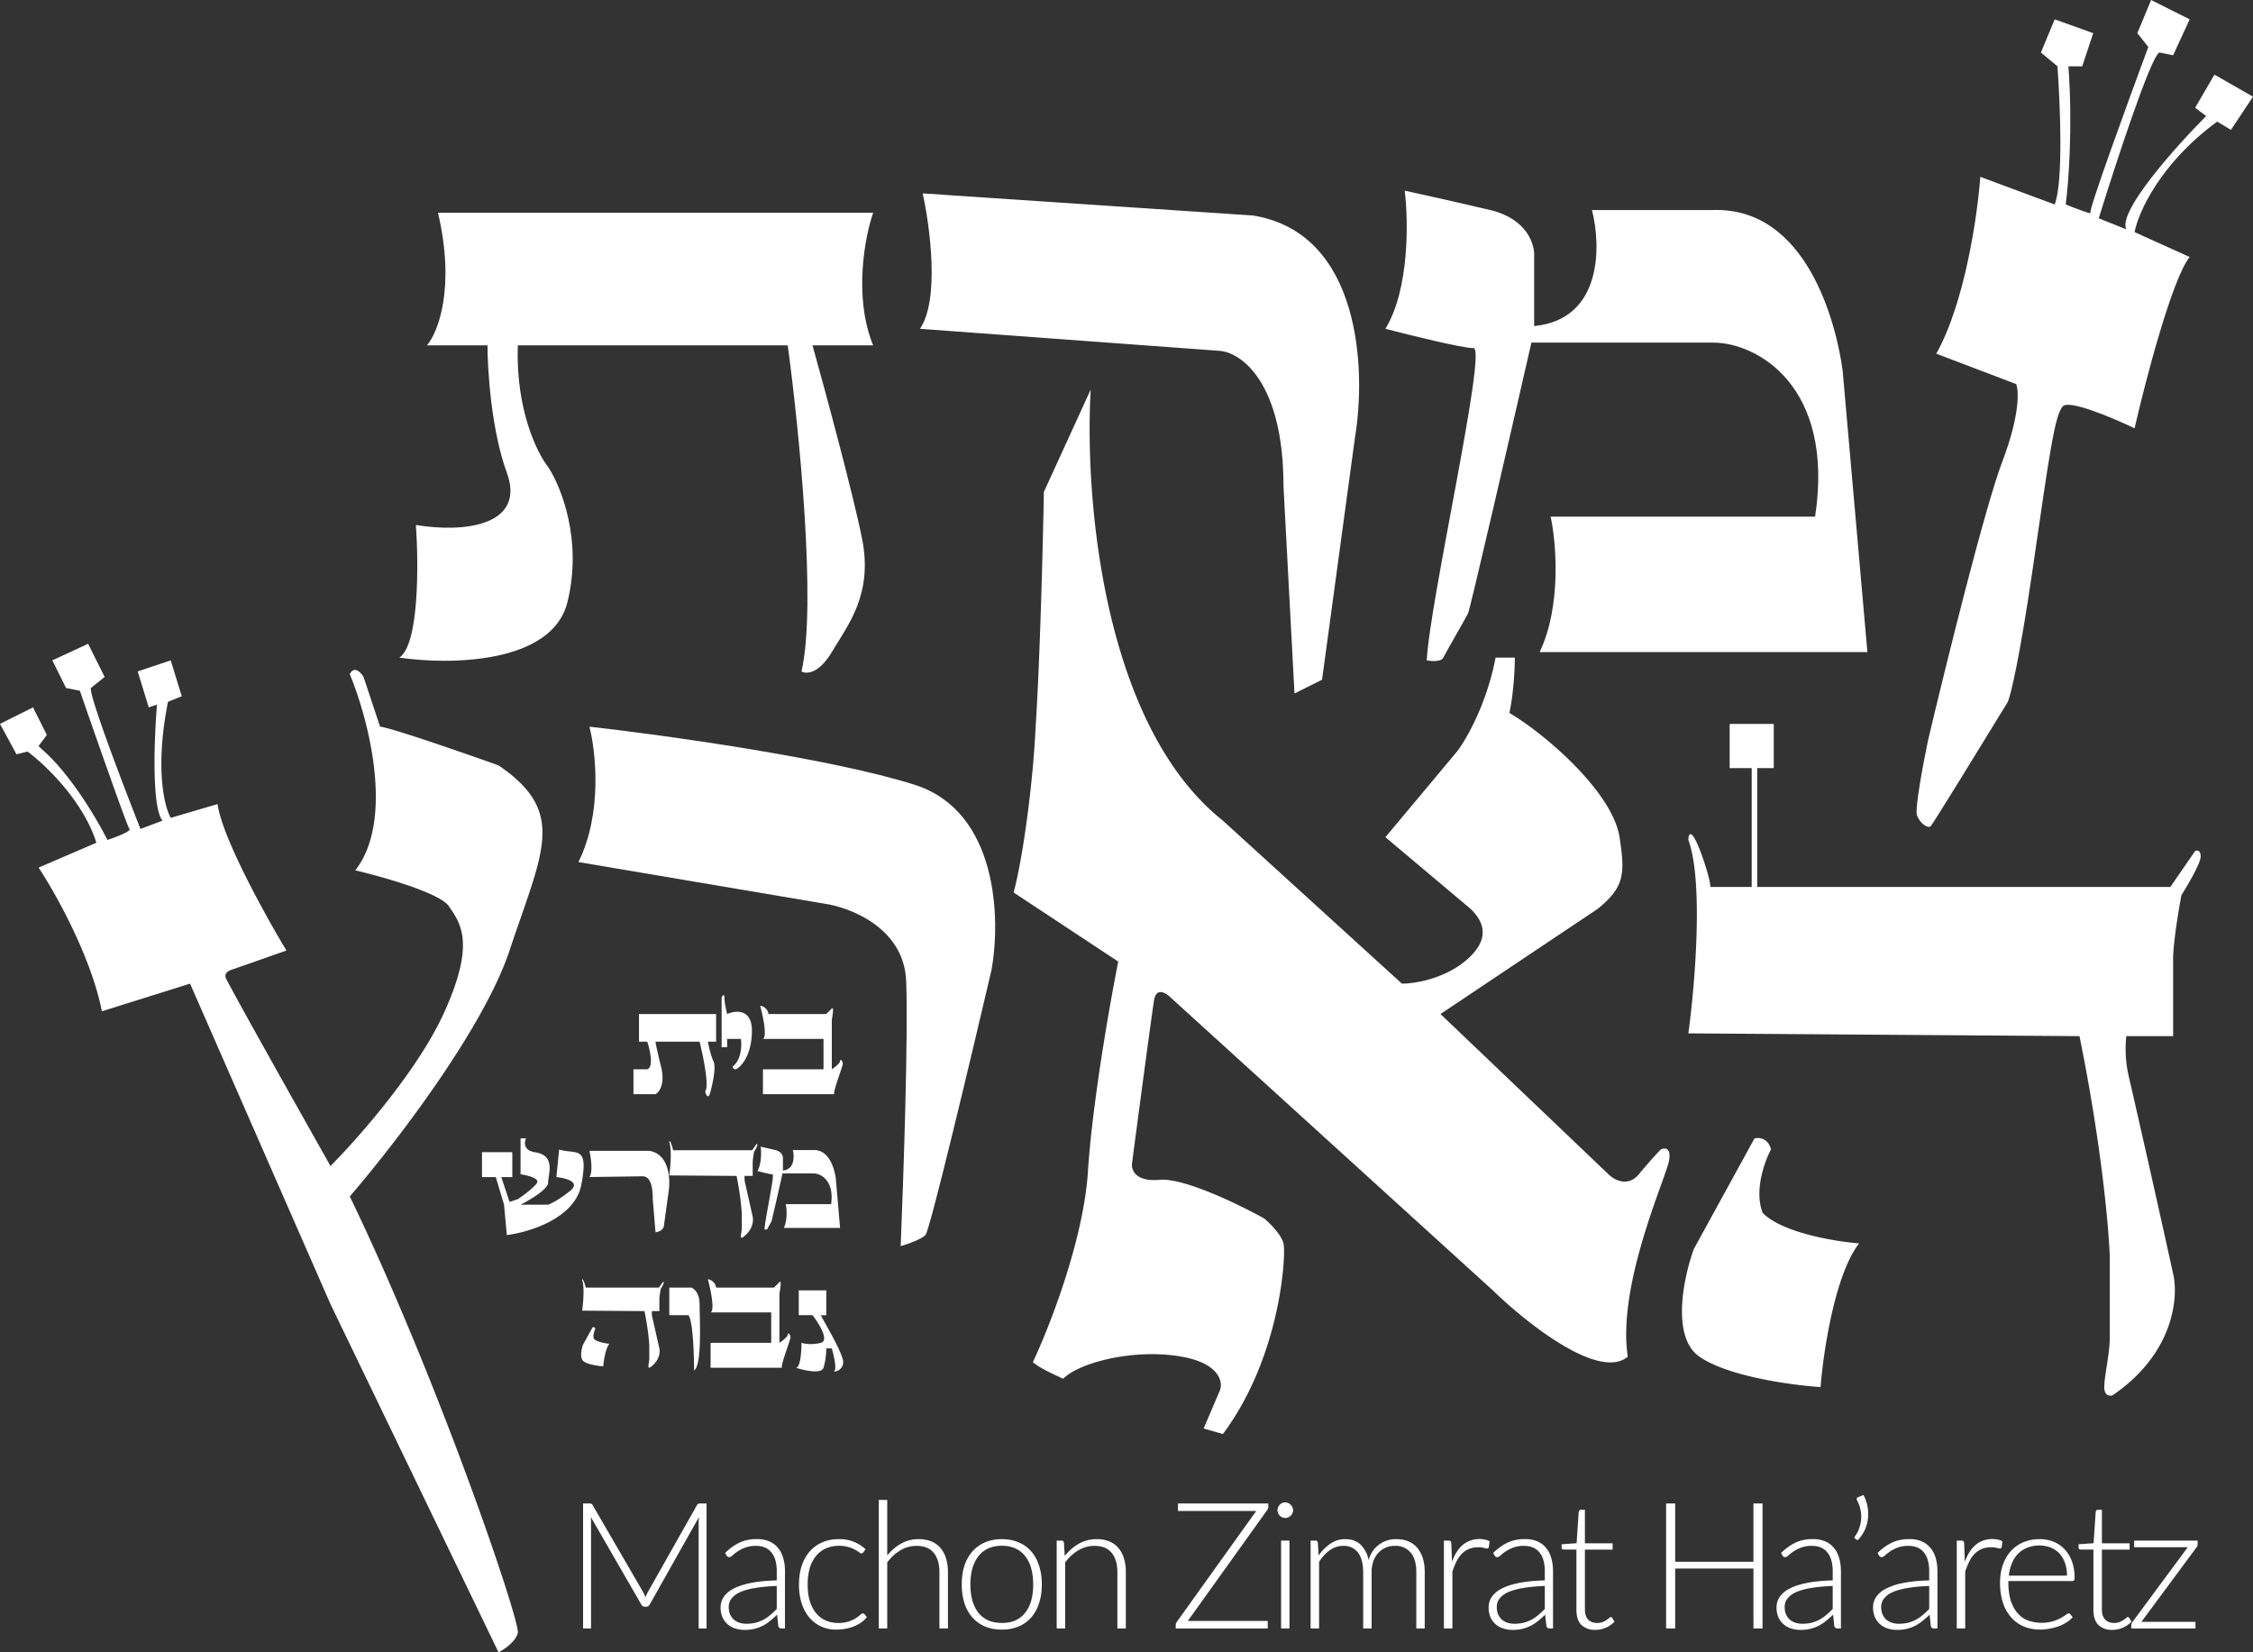 <svg width="60" height="44" fill="none" xmlns="http://www.w3.org/2000/svg"><rect width="100%" height="100%" fill="#333333" stroke="none"/><path d="M15.404 22.956c.645-1.295.464-2.943.293-3.605 1.956.22 6.426.839 8.655 1.545 2.23.707 2.299 3.581 2.054 4.93-.538 2.305-1.643 6.946-1.76 7.063-.117.118-.49.246-.66.295.073-1.766.205-5.651.146-7.064-.058-1.412-1.491-1.962-2.2-2.06l-6.528-1.104zm-3.741-17.29h11.59c-.22.637-.529 2.236 0 3.531h-1.615c.343 1.227 1.086 3.974 1.32 5.15.294 1.472-.366 2.282-.806 3.018-.352.588-.685.588-.807.515.41-1.766-.073-6.524-.367-8.683H13.79c-.059 1.707.514 2.87.807 3.238.342.515.924 1.957.513 3.605-.41 1.648-3.154 1.668-4.474 1.472.528-.354.513-2.502.44-3.532 1.32.22 2.934 0 2.42-1.398-.41-1.119-.513-2.722-.513-3.385H11.37c.294-.343.763-1.53.294-3.531zm12.836 3.09c.528-.765.269-2.723.073-3.606l8.802.589c2.875.47 3.007 4.12 2.714 5.886l-.88 6.475-.734.368-.293-5.518c0-2.767-1.125-3.557-1.687-3.606l-7.995-.588zm12.396 0c.646-1.06.611-2.894.514-3.679.342.074 1.276.28 2.273.515.998.236 1.199.932 1.174 1.251v1.84c1.82-.177 1.785-2.134 1.54-3.09h3.228c2.494-.074 3.276 3.016 3.447 4.267l.66 7.505h-8.728c.587-1.236.44-2.919.293-3.606h7.042c.528-3.473-1.54-4.635-2.714-4.635h-4.841c-.538 2.354-1.629 7.093-1.687 7.21-.074.148-.587 1.03-.66 1.178-.06.118-.318.098-.44.073.073-1.545 1.613-8.314 1.246-8.314-.293 0-1.687-.343-2.347-.515zm14.67.662c.763-1.354 1.1-3.703 1.173-4.709l1.98.736c.235-.589.147-2.698.074-3.68l-.44-.367.367-.883 1.026.368-.293.883h-.367c.118 1.648 0 3.14-.073 3.679.245.098.719.28.66.22-.058-.058 1.003-2.967 1.54-4.414L56.92.883 57.286 0l1.027.515-.44.957-.367-.074c-.235.118-1.174 2.992-1.614 4.415l.734.294c-.235-.47 1.32-2.207 2.127-3.017l-.294-.22.514-.883L60 2.575l-.587.883-.367-.22c-1.525 1.118-2.102 2.428-2.2 2.943l1.467.662c-.47.588-1.174 3.286-1.467 4.562-.563-.27-1.731-.765-1.907-.589-.22.22-.367 1.324-.807 4.341-.352 2.414-.587 3.36-.66 3.532-.66 1.08-1.995 3.252-2.054 3.311-.073.074-.294-.074-.367-.294-.059-.177.171-1.398.294-1.987.464-1.962 1.51-6.195 1.98-7.431.47-1.236.44-1.889.367-2.06l-2.127-.81z" fill="#fff"/><path d="M47.237 19.278h-1.174v1.177h.587v3.164h-1.1c0-.22-.293-1.104-.44-1.324-.117-.177-.147-.025-.147.073.41 1.119.171 3.9 0 5.15l10.416.074c.587 2.885.782 5.126.807 5.886v2.134c0 .442-.147 1.03-.147 1.325 0 .235.147.245.22.22 1.643-1.118 1.76-2.624 1.614-3.237a585.15 585.15 0 00-1.174-5.224 3.232 3.232 0 01-.073-1.104h1.247v-2.06c0-.412.146-1.3.22-1.692.17-.27.513-.854.513-1.03 0-.177-.098-.172-.147-.148l-.66.957H46.797v-3.164h.44v-1.177zm-2.127 13.98l1.614-2.943c.293-.06.415.171.44.294-.172.319-.455 1.104-.22 1.692.528.53 1.931.76 2.567.81-.646.824-.954 2.894-1.027 3.826-.758-.05-2.465-.28-3.227-.81-.763-.53-.416-2.134-.147-2.87zM27.58 19.351c-.074 1.619-.367 3.63-.587 4.415l2.787 1.84c-.22 1.103-.69 3.766-.807 5.591-.117 1.825-1.027 4.145-1.467 5.077.176.152.478.287.807.442.44-.442 1.907-.81 3.154-.589.998.177 1.1.662 1.027.883l-.44 1.03.513.147c1.54-2.06 1.687-4.782 1.614-5.077-.059-.235-.367-.54-.513-.662-.66-.368-2.142-1.089-2.788-1.03-.645.059-.758-.27-.733-.441.171-1.3.528-3.988.587-4.342.058-.353.317-.196.44-.073l8.582 7.8c.88.857 2.83 2.413 3.594 1.765-.294-1.913 1.027-4.783 1.1-5.224.059-.353-.122-.343-.22-.294-.073.073-.293.309-.587.662-.293.353-.66.147-.807 0l-4.474-4.268 4.18-2.796c.734-.588.734-.956.588-1.913-.18-1.17-1.907-2.698-2.934-3.31.117-.53.146-1.203.146-1.472h-.513c-.235 1.236-.782 2.183-1.027 2.501l-1.907 2.281 2.274 1.913c.22.221.587.662 0 1.251-.587.589-1.467.736-1.834.736l-4.768-4.341c-3.154-2.502-3.692-8.462-3.52-11.479L27.8 13.098c-.025 1.349-.103 4.488-.22 6.254zM9.462 23.177c1.056-1.353.342-4.046-.147-5.224.118-.235.294-.049.367.074l.44 1.324c.294.028 2.225.699 3.154 1.03 1.834 1.251 1.174 2.281.294 4.93-.704 2.12-3.13 5.249-4.255 6.549 2.348 4.856 4.548 11.33 4.475 11.625-.059.236-.367.442-.514.515l-4.474-9.27-3.74-8.536-2.348.736c-.293-1.472-1.247-3.164-1.687-3.826l1.54-.662c-.352-1.119-1.369-2.085-1.834-2.428l-.293.073-.44-.81.88-.44.367.735-.22.294.073.074c.763.647 1.492 1.888 1.76 2.428.22-.073.646-.235.587-.294-.058-.06-.904-2.477-1.32-3.68l-.367-.073-.366-.736.953-.441.44.883-.366.294c-.06.177.855 2.576 1.32 3.753l.587-.22c-.294-.354-.22-2.208-.147-3.091l-.22.073-.294-.956.88-.294.294.956-.367.147c-.352 1.766-.097 2.796.074 3.09l1.247-.367c.117.883 1.271 2.967 1.833 3.9-.415.146-1.29.455-1.467.514-.176.06-.17.172-.146.221.234.471 1.956 3.532 2.787 5.003.709-.71 2.303-2.516 3.007-4.046.88-1.914.44-2.428.147-2.87-.235-.353-1.76-.785-2.494-.957zm9.354 16.86v3.328h-.21v-2.837c0-.04.003-.083.008-.129l-1.31 2.326c-.022.04-.054.061-.094.061h-.038c-.04 0-.072-.02-.094-.06l-1.345-2.331c.004.046.007.091.007.133v2.837h-.212v-3.328h.167c.022 0 .04.002.052.007a.084.084 0 01.037.038l1.343 2.314a.957.957 0 01.062.14.995.995 0 01.065-.142l1.306-2.312a.09.09 0 01.037-.038.174.174 0 01.054-.007h.165zm1.87 2.197a4.272 4.272 0 00-.576.054c-.16.026-.293.063-.398.11a.589.589 0 00-.23.17.35.35 0 00-.075.22c0 .079.012.147.037.205a.435.435 0 00.104.141.434.434 0 00.15.08.598.598 0 00.177.026c.09 0 .174-.01.25-.028a.975.975 0 00.394-.21c.057-.048.112-.1.167-.157v-.611zm-1.376-.878c.123-.122.251-.214.386-.277.135-.063.288-.094.459-.094.125 0 .235.02.329.06.094.04.172.097.233.173.062.073.11.163.14.27.032.105.048.223.048.353v1.524h-.09c-.047 0-.076-.022-.087-.066l-.033-.301a2.32 2.32 0 01-.192.17 1.022 1.022 0 01-.684.235.777.777 0 01-.233-.036.544.544 0 01-.343-.294.668.668 0 01-.053-.275.49.49 0 01.085-.275.694.694 0 01.266-.221c.12-.063.275-.113.463-.15.19-.038.417-.06.682-.067v-.244c0-.217-.047-.383-.141-.499-.093-.117-.23-.176-.414-.176a.792.792 0 00-.29.047 1.027 1.027 0 00-.333.207c-.035.031-.064.047-.087.047a.07.07 0 01-.042-.012.106.106 0 01-.029-.03l-.04-.069zm3.683-.019a.281.281 0 01-.024.022.047.047 0 01-.028.007c-.016 0-.037-.01-.064-.03a.869.869 0 00-.527-.172.848.848 0 00-.36.072.713.713 0 00-.263.205.932.932 0 00-.164.325 1.57 1.57 0 00-.054.428c0 .164.018.31.056.437.04.127.094.234.165.322a.7.7 0 00.256.198c.1.045.212.068.334.068a.856.856 0 00.588-.214c.028-.027.052-.04.07-.04.02 0 .035.008.047.023l.06.076a.678.678 0 01-.137.131.917.917 0 01-.186.106c-.069.03-.144.053-.226.068-.08.018-.164.026-.251.026a.918.918 0 01-.727-.315 1.142 1.142 0 01-.207-.378 1.635 1.635 0 01-.073-.508c0-.18.024-.342.07-.49a1.1 1.1 0 01.208-.38.925.925 0 01.331-.247c.132-.06.282-.09.452-.09a.998.998 0 01.713.27l-.06.08zm.635.083c.109-.132.232-.237.37-.315a.939.939 0 01.468-.118.87.87 0 01.338.061c.1.041.18.1.245.177a.779.779 0 01.146.277c.033.108.05.23.05.367v1.496h-.227v-1.496c0-.22-.05-.391-.15-.515-.1-.125-.253-.188-.459-.188a.83.83 0 00-.428.117c-.132.077-.25.185-.353.323v1.759h-.225v-3.422h.225v1.477zm3.052-.433c.168 0 .318.03.45.087a.905.905 0 01.336.242c.09.105.16.232.206.381.05.148.073.313.073.497 0 .183-.024.348-.073.496a1.064 1.064 0 01-.206.378.905.905 0 01-.337.243 1.131 1.131 0 01-.449.084c-.168 0-.318-.028-.451-.084a.93.93 0 01-.337-.243 1.093 1.093 0 01-.209-.378 1.626 1.626 0 01-.07-.496c0-.184.023-.35.07-.497a1.09 1.09 0 01.21-.38.93.93 0 01.336-.243 1.12 1.12 0 01.451-.087zm0 2.232c.14 0 .261-.024.365-.07a.69.69 0 00.26-.208.897.897 0 00.158-.322c.035-.127.052-.269.052-.425 0-.156-.017-.297-.052-.424a.897.897 0 00-.157-.324.682.682 0 00-.261-.21.85.85 0 00-.365-.072.866.866 0 00-.367.072.706.706 0 00-.26.21.95.95 0 00-.158.324 1.613 1.613 0 00-.052.424c0 .156.017.298.052.425a.95.95 0 00.157.322c.07.09.158.159.261.207.105.047.228.07.367.07zm1.675-1.785c.108-.135.233-.243.374-.325a.941.941 0 01.475-.122.87.87 0 01.339.061c.099.041.18.1.244.177a.763.763 0 01.146.277c.033.108.05.23.05.367v1.496h-.226v-1.496c0-.22-.05-.391-.15-.515-.101-.125-.254-.188-.46-.188a.83.83 0 00-.427.117c-.132.077-.25.185-.353.323v1.759h-.226v-2.34h.125c.039 0 .062.02.068.059l.021.35zm5.422-1.315c0 .03-.01.062-.033.097l-2.111 2.949h2.128v.2h-2.45v-.087c0-.017.002-.032.006-.045a.315.315 0 01.021-.04l2.117-2.956h-2.084v-.2h2.406v.082zm.563.906v2.34h-.223v-2.34h.224zm.097-.807a.176.176 0 01-.019.08.224.224 0 01-.11.108.197.197 0 01-.16 0 .211.211 0 01-.127-.188c0-.028.005-.055.016-.08a.207.207 0 01.19-.13.211.211 0 01.19.13.176.176 0 01.02.08zm.466 3.147v-2.34h.125c.04 0 .062.02.068.059l.021.338a1.22 1.22 0 01.313-.315.69.69 0 01.398-.12c.17 0 .307.05.409.148a.764.764 0 01.21.412.744.744 0 01.748-.56c.115 0 .22.02.312.059a.61.61 0 01.235.17.783.783 0 01.148.277c.035.11.052.235.052.376v1.496h-.224v-1.496c0-.229-.049-.403-.148-.522a.516.516 0 00-.423-.181.574.574 0 00-.433.179.649.649 0 00-.136.218.867.867 0 00-.05.306v1.496h-.225v-1.496c0-.227-.046-.401-.137-.522a.462.462 0 00-.395-.181.606.606 0 00-.353.113c-.108.075-.204.18-.289.313v1.773h-.226zm3.764-1.776c.036-.096.077-.18.122-.254a.835.835 0 01.16-.19.657.657 0 01.203-.118.705.705 0 01.392-.028.345.345 0 01.125.045l-.019.155c-.008.025-.023.037-.045.037a.361.361 0 01-.087-.016.558.558 0 00-.15-.017.648.648 0 00-.242.043.556.556 0 00-.188.122.825.825 0 00-.146.205 1.97 1.97 0 00-.113.277v1.515h-.226v-2.34h.12c.027 0 .045.005.056.016.011.011.018.03.022.057l.016.491zm2.473.645a4.272 4.272 0 00-.576.054c-.16.026-.293.063-.398.11a.589.589 0 00-.23.17.35.35 0 00-.075.22c0 .079.012.147.037.205a.434.434 0 00.104.141.435.435 0 00.15.08.6.6 0 00.177.026c.09 0 .174-.01.249-.028a.976.976 0 00.395-.21c.056-.048.112-.1.167-.157v-.611zm-1.376-.878c.122-.122.251-.214.386-.277.135-.063.288-.094.459-.094.125 0 .235.02.329.06.094.04.171.097.233.173.062.073.11.163.14.27.032.105.048.223.048.353v1.524h-.09c-.047 0-.076-.022-.087-.066l-.033-.301a2.282 2.282 0 01-.193.17 1.025 1.025 0 01-.684.235.776.776 0 01-.233-.036.546.546 0 01-.343-.294.668.668 0 01-.052-.275.49.49 0 01.085-.275.695.695 0 01.266-.221c.12-.063.275-.113.463-.15.19-.038.417-.06.682-.067v-.244c0-.217-.047-.383-.141-.499-.093-.117-.23-.176-.414-.176a.792.792 0 00-.29.047 1.024 1.024 0 00-.333.207c-.035.031-.064.047-.087.047a.07.07 0 01-.043-.012.104.104 0 01-.028-.03l-.04-.069zm2.721 2.046a.507.507 0 01-.371-.131c-.088-.088-.132-.224-.132-.407v-1.6h-.336a.062.062 0 01-.043-.014.05.05 0 01-.016-.04v-.087l.4-.028.056-.837a.087.087 0 01.019-.038.05.05 0 01.04-.016h.106v.894h.738v.167h-.738v1.587c0 .064.008.12.023.167a.278.278 0 00.172.179c.04.014.081.02.127.02a.406.406 0 00.252-.077.98.98 0 00.073-.054c.018-.017.033-.026.044-.026.013 0 .025.008.038.024l.06.099a.711.711 0 01-.513.219zm4.453-3.365v3.328h-.242V41.77h-2.084v1.595h-.242v-3.328h.242v1.552h2.084v-1.552h.242zm1.87 2.197a4.27 4.27 0 00-.577.054c-.16.026-.293.063-.398.11a.588.588 0 00-.23.17.35.35 0 00-.075.22c0 .079.012.147.037.205a.434.434 0 00.104.141.435.435 0 00.15.08.6.6 0 00.177.026c.09 0 .174-.01.249-.028a.976.976 0 00.395-.21c.056-.048.112-.1.167-.157v-.611zm-1.377-.878c.123-.122.251-.214.386-.277.135-.063.288-.094.459-.094.125 0 .235.02.329.06.094.04.172.097.233.173.062.073.11.163.14.27.032.105.048.223.048.353v1.524h-.09c-.047 0-.076-.022-.087-.066l-.032-.301a2.87 2.87 0 01-.193.17 1.025 1.025 0 01-.684.235.776.776 0 01-.234-.036.546.546 0 01-.343-.294.668.668 0 01-.052-.275.49.49 0 01.085-.275.694.694 0 01.266-.221c.12-.063.275-.113.463-.15.19-.038.417-.06.682-.067v-.244c0-.217-.047-.383-.141-.499-.092-.117-.23-.176-.414-.176a.792.792 0 00-.29.047 1.024 1.024 0 00-.333.207c-.035.031-.064.047-.087.047a.07.07 0 01-.043-.012.104.104 0 01-.028-.03l-.04-.069zm2.196-1.545a1.075 1.075 0 01.118.633 1.008 1.008 0 01-.09.313.91.91 0 01-.186.26l-.063-.042c-.013-.009-.02-.02-.02-.033a.05.05 0 01.015-.03.91.91 0 00.059-.95c-.025-.044-.018-.075.02-.092l.147-.059zm1.75 2.423a4.27 4.27 0 00-.576.054c-.16.026-.292.063-.397.11a.588.588 0 00-.23.17.35.35 0 00-.076.22c0 .079.013.147.038.205a.436.436 0 00.103.141.435.435 0 00.15.08.6.6 0 00.177.026c.091 0 .174-.01.25-.028a.976.976 0 00.395-.21 2.2 2.2 0 00.166-.157v-.611zm-1.375-.878a1.36 1.36 0 01.385-.277c.135-.063.288-.094.459-.094.125 0 .235.02.33.06.093.04.17.097.232.173.063.073.11.163.141.27.032.105.047.223.047.353v1.524h-.09c-.046 0-.075-.022-.086-.066l-.033-.301a2.449 2.449 0 01-.193.17 1.025 1.025 0 01-.684.235.776.776 0 01-.233-.036.546.546 0 01-.343-.294.668.668 0 01-.052-.275c0-.099.028-.19.084-.275a.694.694 0 01.266-.221 1.72 1.72 0 01.464-.15c.19-.038.416-.06.681-.067v-.244c0-.217-.047-.383-.14-.499-.093-.117-.231-.176-.415-.176a.792.792 0 00-.289.047 1.024 1.024 0 00-.334.207c-.034.031-.063.047-.087.047a.07.07 0 01-.042-.012.104.104 0 01-.028-.03l-.04-.069zm2.323.233c.036-.096.076-.18.122-.254a.837.837 0 01.16-.19.656.656 0 01.202-.118.706.706 0 01.393-.028.345.345 0 01.125.045l-.02.155c-.007.025-.022.037-.044.037a.361.361 0 01-.087-.016.558.558 0 00-.15-.017.649.649 0 00-.243.043.557.557 0 00-.188.122.822.822 0 00-.146.205c-.04.08-.078.172-.113.277v1.515h-.225v-2.34h.12c.026 0 .045.005.056.016.011.011.018.03.021.057l.017.491zm2.721.37a.978.978 0 00-.053-.337.702.702 0 00-.149-.254.637.637 0 00-.23-.157.88.88 0 00-.616 0 .723.723 0 00-.417.416 1.2 1.2 0 00-.084.331h1.55zm-1.561.143v.045c0 .175.02.33.061.463.04.133.099.245.174.336.075.09.166.157.273.202a1.105 1.105 0 00.663.03 1.212 1.212 0 00.358-.173c.034-.027.06-.04.075-.04.02 0 .036.008.047.023l.061.076a.627.627 0 01-.15.131 1.06 1.06 0 01-.207.106 1.531 1.531 0 01-.506.094c-.16 0-.306-.027-.438-.082a.94.94 0 01-.338-.245 1.122 1.122 0 01-.219-.39 1.725 1.725 0 01-.075-.531c0-.168.023-.323.07-.464.05-.142.118-.265.207-.367a.951.951 0 01.332-.242c.132-.058.28-.087.447-.087.132 0 .254.023.367.068.113.046.21.112.294.2a.909.909 0 01.195.32c.048.127.073.273.073.438 0 .034-.005.058-.014.07-.01.013-.025.019-.047.019h-1.703zm2.768 1.3a.507.507 0 01-.371-.131c-.088-.088-.132-.224-.132-.407v-1.6h-.336a.063.063 0 01-.043-.014.05.05 0 01-.016-.04v-.087l.4-.028.056-.837a.087.087 0 01.019-.038.05.05 0 01.04-.016h.106v.894h.738v.167h-.738v1.587c0 .064.008.12.023.167a.277.277 0 00.172.179c.039.014.081.02.127.02a.405.405 0 00.146-.023.732.732 0 00.178-.108c.02-.017.034-.026.045-.026.013 0 .025.008.038.024l.06.099a.712.712 0 01-.513.219zm2.273-2.377v.094c0 .033-.01.063-.033.09l-1.465 1.98h1.44v.176h-1.71v-.09c0-.026.011-.055.035-.087l1.47-1.987h-1.428v-.176h1.691zM19.218 27.887v-1.324c.024-.05.073-.119.073 0 0 .117.049.342.073.44.22-.098.66-.147.66.442 0 .736-.366 1.03-.44 1.03-.058 0-.073-.049-.073-.074.235-.176.245-.564.22-.735h-.367v.22h-.146zm-3.521 3.458c.099-.144.036-.533 0-.699h1.596c.54.089.566.775.51 1.107l-.126.916c-.04.085-.085.12-.22.147l-.073-.883c0-.52-.15-.6-.257-.609l-1.43.02zm4.474-.162c.11-.186.105-.51.088-.648l.39.09c.171.042.206.165.201.221v.325c.312-.032.306-.377.264-.545h.554c.427-.013.561.531.59.752l.114 1.322h-1.497c.101-.218.076-.514.05-.635h1.208c.09-.612-.264-.817-.465-.817h-.83a72.06 72.06 0 01-.29 1.27c-.012.027-.1.182-.113.208-.01.021-.054.018-.075.013.012-.272.277-1.465.214-1.465-.05 0-.29-.06-.403-.09zm-2.622 3.105h-1.952a.734.734 0 00-.07-.208c-.019-.028-.023-.004-.023.011.065.176.027.614 0 .811l1.659.012c.093.454.125.807.128.927v.336c0 .07-.023.162-.023.208 0 .037.023.039.035.035.262-.176.28-.413.257-.51a94.224 94.224 0 00-.187-.822.503.503 0 01-.011-.174h.198v-.325c0-.064.024-.204.035-.266a.62.62 0 00.082-.162c0-.028-.015-.027-.023-.023l-.105.15zm-2.022 1.518l.257-.463c.047-.01.066.026.07.046-.027.05-.072.174-.035.266.084.084.308.12.41.128-.104.13-.153.456-.164.602-.121-.008-.393-.044-.515-.127-.121-.084-.066-.336-.023-.452z" fill="#fff"/><path d="M20.032 30.63h-2.108c0-.038-.05-.19-.075-.228-.02-.03-.025-.004-.025.013.07.192.03.67 0 .886l1.792.013c.1.496.134.882.139 1.012v.367c0 .076-.025.178-.025.228 0 .04.025.042.037.038.283-.192.303-.451.278-.557a110.26 110.26 0 00-.202-.899.557.557 0 01-.013-.19h.215v-.354c0-.07.025-.224.038-.291a.677.677 0 00.088-.177c0-.03-.017-.03-.025-.026l-.114.165zm-3.162-1.493v-.662h.367c.176-.059.074-.515 0-.736h-.22v-.736h2.054v.736h-.22c.024.123.088.398.147.515.073.147 0 .515-.074.81-.058.235-.122.098-.146 0 .117-.118-.05-.932-.147-1.325h-1.174c0 .025.03.191.147.662.117.471-.049.687-.147.736h-.587zm3.448-1.471c.117-.06 0-.614-.074-.883a.23.23 0 01.147.073.234.234 0 01.074.147h1.54l.147-.147c.058-.059.024.172 0 .295v1.324c.073-.049.22-.162.22-.22 0-.074.073 0 .073.073s-.293.81-.22.81h-1.907v-.663h1.613v-.81h-1.613zm-1.394 7.284c.118-.059 0-.613-.073-.883.024 0 .088.015.147.074a.233.233 0 01.073.147h1.54l.147-.147c.059-.06.025.171 0 .294v1.324c.073-.049.22-.162.22-.22 0-.074.074 0 .074.073 0 .074-.294.81-.22.81h-1.908v-.663h1.614v-.81h-1.614zm-6.088-3.605v-.663h.807v.663h-.293l.22.662.22-.074c.146-.098.455-.324.513-.441.059-.118-.269-.197-.44-.221v-.957h.147c-.05.099-.074.31.22.368.587.074.367.589.367.81 0 .176-.49.466-.734.588h.734c.073-.024.293-.132.586-.368.294-.235-.122-.343-.366-.367l.073-.736c.44.147.807-.147.587.956-.176.883-1.394 1.251-1.98 1.325l-.074-.81-.22-.735h-.367zm8.436 3.678v-.662h.733v.663h-.146c.073.147.513.883.586 1.177.074.294-.293.368-.22.294.059-.059-.024-.417-.073-.588h-.147a1.9 1.9 0 01-.073.515c-.059.176-.514.073-.734 0 .118 0 .147-.442.147-.663.073.025.279.06.514 0 .234-.059-.05-.515-.22-.736h-.367zm-3.448-.735v.735h.513c.118.177.147 1.055.147 1.472.22-.147.147-1.398.147-1.766 0-.294-.147-.417-.22-.441h-.587z" fill="#fff"/></svg>
